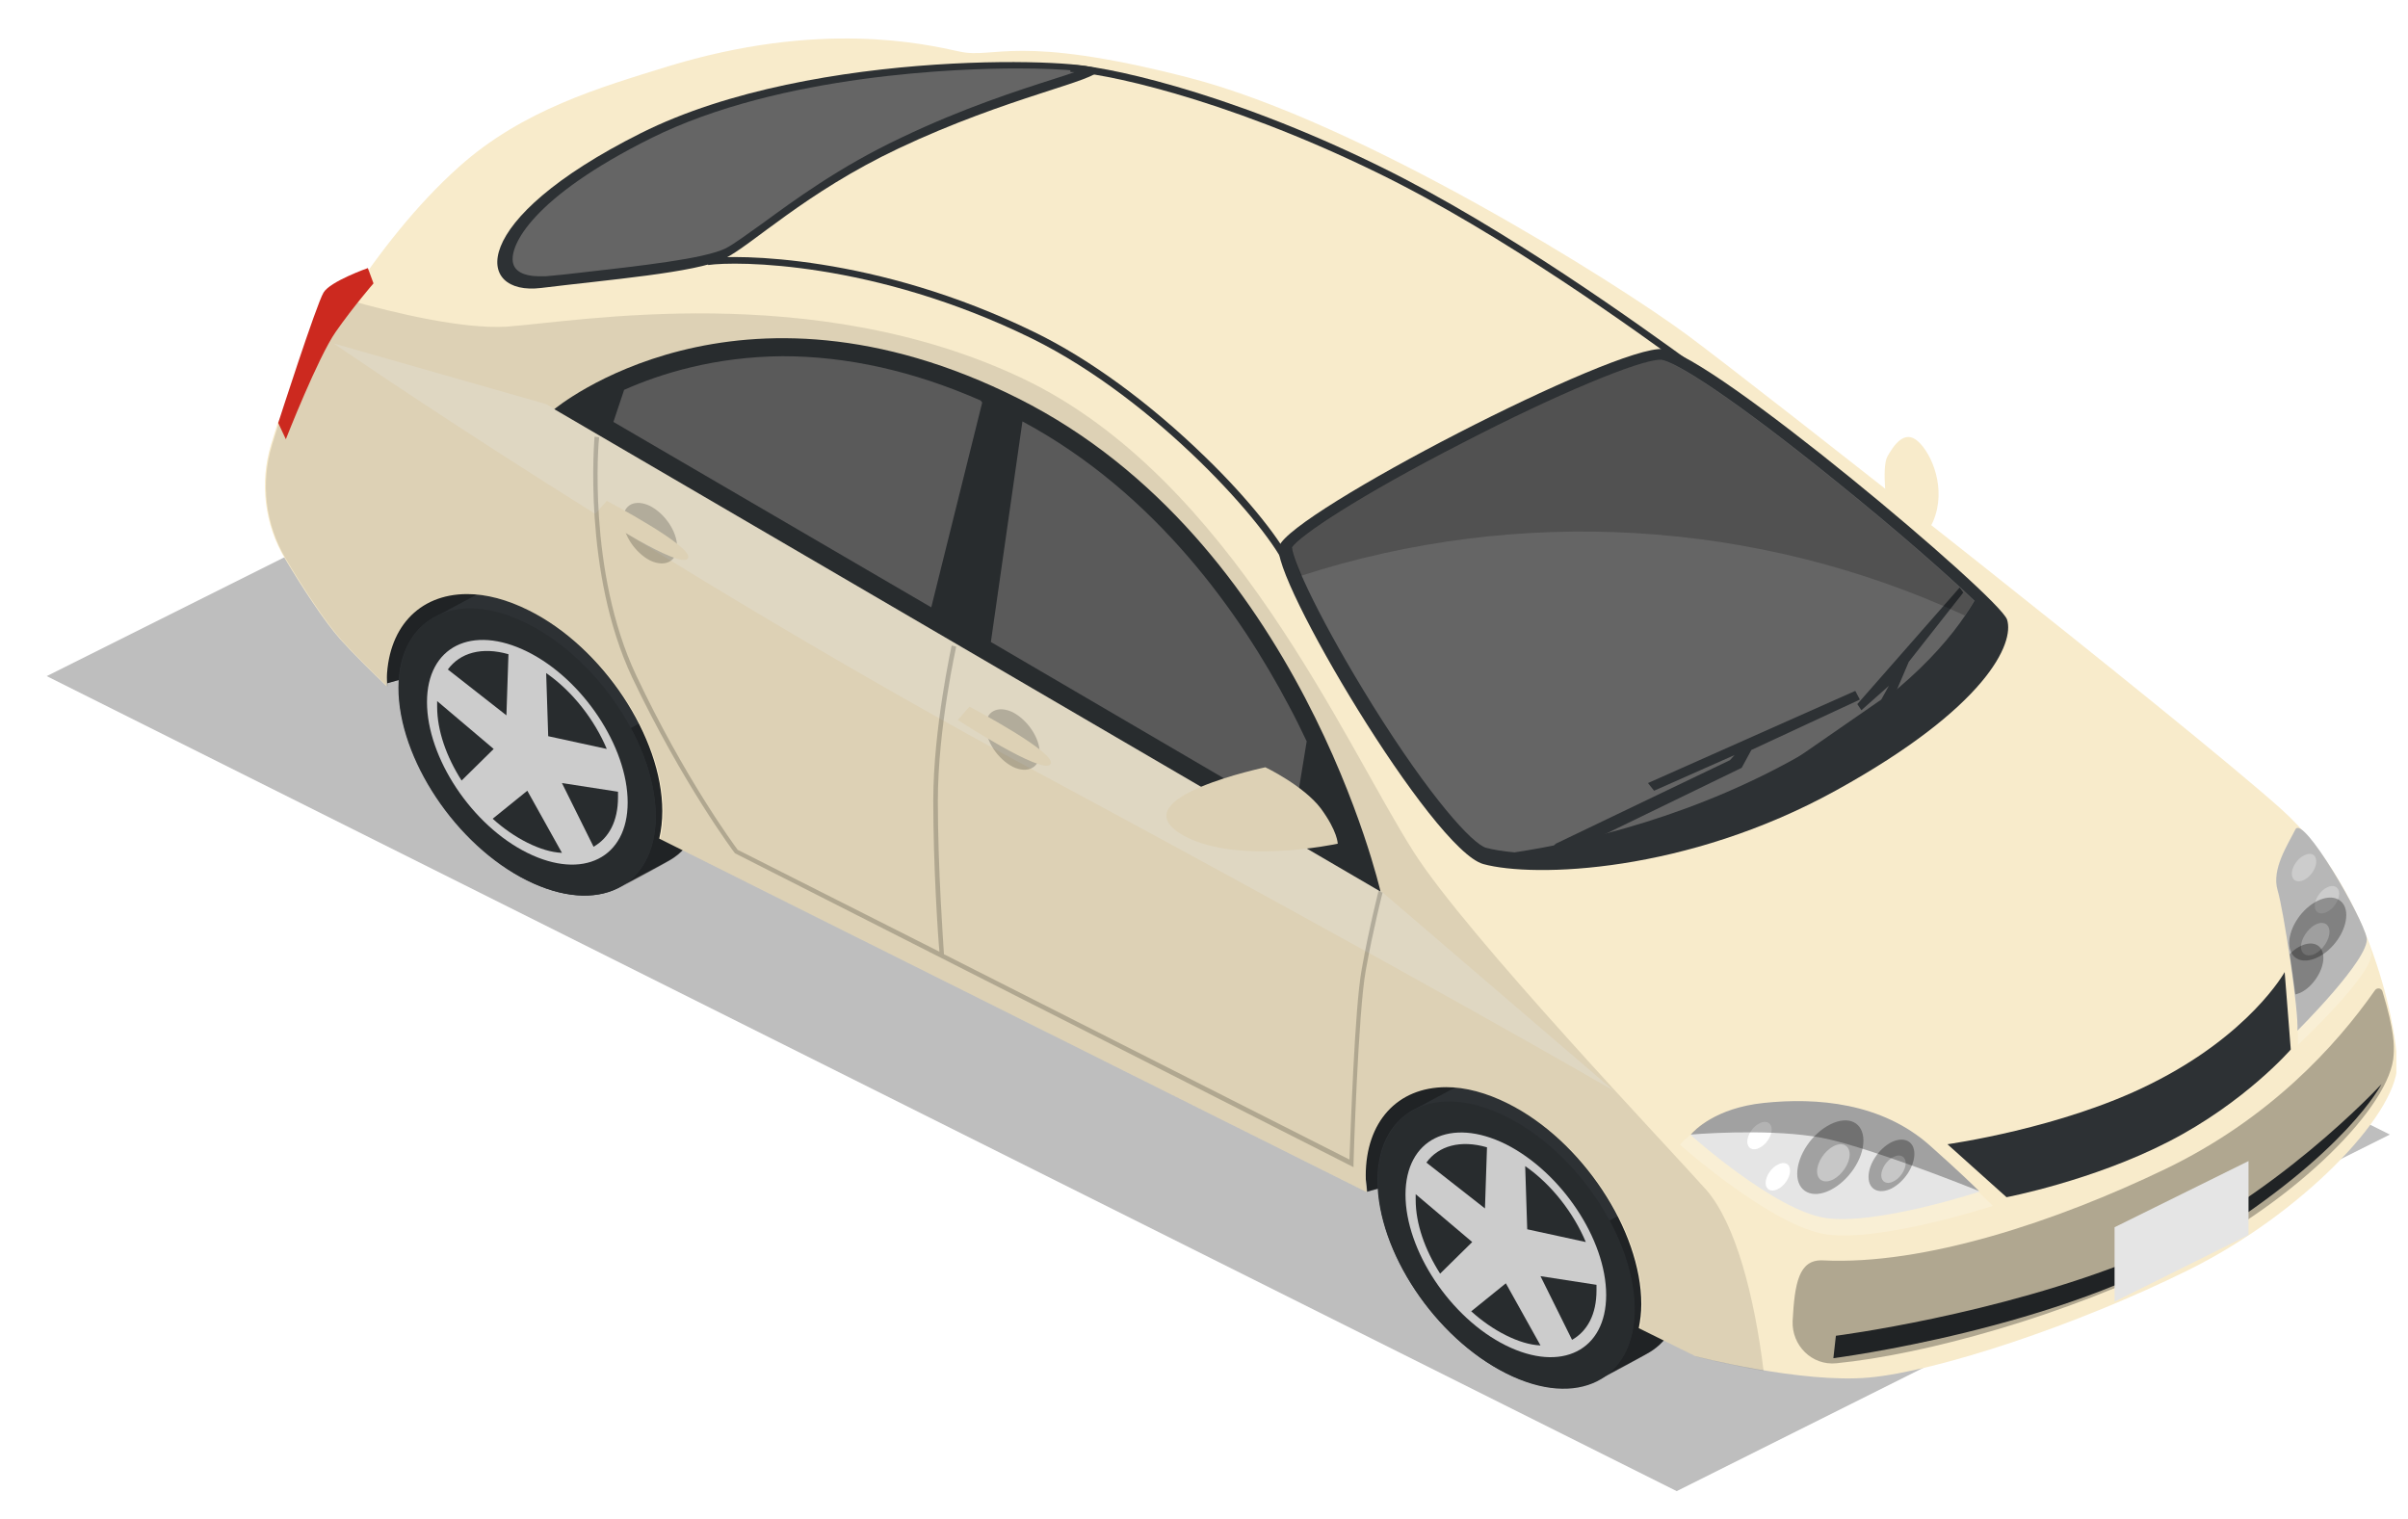 <svg width="65" height="41" viewBox="0 0 65 41" fill="none" xmlns="http://www.w3.org/2000/svg">
<g clip-path="url(#clip0_51_476)">
<g opacity="0.3" filter="url(#filter0_f_51_476)">
<path d="M45.26 40.25L64.51 30.625L20.511 8.625L1.261 18.25L45.26 40.25Z" fill="#262626"/>
</g>
<path d="M10.453 18.443L17.355 16.518L12.598 13.781L10.192 16.105L10.453 18.443Z" fill="#2D3134"/>
<path d="M36.907 32.165L43.81 30.24L39.038 27.504L36.632 29.827L36.907 32.165Z" fill="#2D3134"/>
<path opacity="0.29" d="M10.453 18.443L17.355 16.518L12.598 13.781L10.192 16.105L10.453 18.443Z" fill="black"/>
<path opacity="0.29" d="M36.907 32.165L43.81 30.24L39.038 27.504L36.632 29.827L36.907 32.165Z" fill="black"/>
<path d="M41.953 29.429C41.032 28.961 40.193 28.906 39.575 29.195L38.268 29.896C37.608 30.199 37.182 30.872 37.182 31.862C37.182 33.774 38.736 36.111 40.647 37.06C41.596 37.527 42.448 37.582 43.081 37.28C43.081 37.28 44.373 36.592 44.511 36.51C45.075 36.18 45.418 35.534 45.418 34.64C45.418 32.715 43.864 30.391 41.953 29.429Z" fill="#2D3134"/>
<path opacity="0.29" d="M43.123 37.266C43.37 37.142 44.388 36.592 44.511 36.51C45.075 36.18 45.419 35.534 45.419 34.64C45.419 33.87 45.171 33.031 44.745 32.247L43.439 32.949C43.865 33.732 44.112 34.571 44.112 35.341C44.126 36.276 43.741 36.95 43.123 37.266Z" fill="black"/>
<path d="M44.126 35.341C44.126 37.252 42.572 38.036 40.661 37.074C38.75 36.111 37.196 33.787 37.196 31.876C37.196 29.965 38.75 29.181 40.661 30.144C42.572 31.092 44.126 33.43 44.126 35.341Z" fill="#2D3134"/>
<path d="M43.356 34.956C43.356 36.455 42.146 37.06 40.648 36.317C39.149 35.575 37.939 33.746 37.939 32.247C37.939 30.749 39.149 30.144 40.648 30.886C42.146 31.642 43.356 33.457 43.356 34.956Z" fill="#E5E5E5"/>
<path d="M42.435 36.166C42.847 35.932 43.095 35.479 43.095 34.832C43.095 34.777 43.095 34.722 43.095 34.681L41.583 34.447L42.435 36.166Z" fill="#2D3134"/>
<path d="M41.225 33.182L42.806 33.526C42.476 32.742 41.885 31.972 41.17 31.477L41.225 33.182Z" fill="#2D3134"/>
<path d="M40.084 32.619L40.139 30.969C39.424 30.762 38.833 30.927 38.503 31.381L40.084 32.619Z" fill="#2D3134"/>
<path d="M38.214 32.234C38.214 32.289 38.214 32.33 38.214 32.385C38.214 33.031 38.461 33.732 38.874 34.379L39.74 33.526L38.214 32.234Z" fill="#2D3134"/>
<path d="M40.648 34.64L39.713 35.396C40.002 35.657 40.318 35.877 40.648 36.042C40.978 36.207 41.294 36.304 41.583 36.317L40.648 34.64Z" fill="#2D3134"/>
<path opacity="0.11" d="M44.126 35.341C44.126 37.252 42.572 38.036 40.661 37.074C38.75 36.111 37.196 33.787 37.196 31.876C37.196 29.965 38.75 29.181 40.661 30.144C42.572 31.092 44.126 33.43 44.126 35.341Z" fill="black"/>
<path d="M15.527 16.133C14.605 15.665 13.767 15.61 13.148 15.899L11.842 16.6C11.182 16.903 10.755 17.576 10.755 18.566C10.755 20.477 12.309 22.815 14.22 23.764C15.169 24.231 16.021 24.286 16.654 23.984C16.654 23.984 17.947 23.296 18.084 23.214C18.648 22.884 18.991 22.238 18.991 21.344C19.005 19.419 17.451 17.095 15.527 16.133Z" fill="#2D3134"/>
<path opacity="0.29" d="M16.709 23.97C16.956 23.846 17.974 23.296 18.098 23.214C18.662 22.884 19.005 22.238 19.005 21.344C19.005 20.574 18.758 19.735 18.331 18.951L17.025 19.652C17.451 20.436 17.699 21.275 17.699 22.045C17.699 22.98 17.314 23.64 16.709 23.97Z" fill="black"/>
<path d="M17.699 22.031C17.699 23.942 16.146 24.726 14.235 23.764C12.323 22.801 10.77 20.477 10.77 18.566C10.77 16.655 12.323 15.871 14.235 16.834C16.146 17.796 17.699 20.12 17.699 22.031Z" fill="#2D3134"/>
<path d="M16.943 21.66C16.943 23.159 15.733 23.764 14.235 23.021C12.736 22.279 11.526 20.45 11.526 18.951C11.526 17.453 12.736 16.848 14.235 17.59C15.733 18.333 16.943 20.161 16.943 21.66Z" fill="#E5E5E5"/>
<path d="M16.022 22.856C16.434 22.622 16.682 22.169 16.682 21.523C16.682 21.468 16.682 21.413 16.682 21.371L15.169 21.137L16.022 22.856Z" fill="#2D3134"/>
<path d="M14.798 19.872L16.379 20.216C16.049 19.433 15.458 18.663 14.743 18.168L14.798 19.872Z" fill="#2D3134"/>
<path d="M13.67 19.309L13.725 17.659C13.01 17.453 12.419 17.618 12.089 18.071L13.67 19.309Z" fill="#2D3134"/>
<path d="M11.8 18.924C11.8 18.979 11.8 19.02 11.8 19.075C11.8 19.721 12.048 20.422 12.46 21.069L13.326 20.216L11.8 18.924Z" fill="#2D3134"/>
<path d="M14.234 21.344L13.299 22.1C13.588 22.361 13.904 22.581 14.234 22.746C14.564 22.911 14.88 23.008 15.169 23.021L14.234 21.344Z" fill="#2D3134"/>
<path opacity="0.11" d="M17.699 22.031C17.699 23.942 16.146 24.726 14.235 23.764C12.323 22.801 10.77 20.477 10.77 18.566C10.77 16.655 12.323 15.871 14.235 16.834C16.146 17.796 17.699 20.12 17.699 22.031Z" fill="black"/>
<path d="M61.561 21.825C58.907 19.46 47.467 10.468 45.556 9.051C43.645 7.635 36.729 3.29 32.081 2.094C27.434 0.898 26.856 1.599 25.908 1.393C24.959 1.187 22.14 0.527 17.988 1.805C16.214 2.355 14.11 2.96 12.392 4.5C10.109 6.535 8.349 9.698 7.497 11.416L7.318 11.994C7.002 13.025 7.139 14.153 7.689 15.074C8.157 15.858 8.748 16.765 9.188 17.26C9.573 17.686 10.04 18.14 10.439 18.525C10.439 18.498 10.439 18.456 10.439 18.429C10.439 16.971 11.292 16.036 12.612 16.036C13.134 16.036 13.698 16.188 14.275 16.476C16.269 17.466 17.878 19.9 17.878 21.894C17.878 22.155 17.85 22.402 17.795 22.636L36.894 32.179C36.88 32.027 36.866 31.876 36.866 31.739C36.866 30.281 37.719 29.346 39.039 29.346C39.561 29.346 40.125 29.497 40.703 29.786C42.696 30.776 44.305 33.21 44.305 35.204C44.305 35.437 44.277 35.644 44.236 35.85L45.762 36.606C45.762 36.606 48.622 37.349 50.451 37.184C52.28 37.019 56.047 35.781 59.072 34.282C62.097 32.784 64.655 30.144 64.71 28.769C64.737 28.246 64.215 24.19 61.561 21.825Z" fill="#F8EBCB"/>
<path d="M50.946 13.781C50.946 13.781 50.781 12.626 50.946 12.324C51.111 12.035 51.4 11.581 51.771 11.911C52.142 12.241 52.555 13.19 52.183 14.07C51.812 14.95 50.946 13.781 50.946 13.781Z" fill="#F8EBCB"/>
<path opacity="0.3" d="M9.009 9.271C9.009 9.271 17.864 15.39 28.038 20.863C38.213 26.335 43.562 29.442 43.562 29.442L37.278 24.052L14.742 10.908L9.009 9.271Z" fill="white"/>
<path d="M14.963 11.045L37.265 24.066C37.265 24.066 35.106 14.579 27.489 10.756C19.872 6.934 14.963 11.045 14.963 11.045Z" fill="#2D3134"/>
<path d="M24.258 4.005C27.228 2.603 29.648 2.177 29.648 1.888C29.648 1.599 22.017 1.228 17.301 3.593C12.584 5.958 12.818 7.993 14.606 7.773C16.393 7.553 18.786 7.36 19.542 6.989C20.298 6.618 21.728 5.202 24.258 4.005Z" fill="#2D3134"/>
<path d="M14.523 7.456C14.344 7.456 13.918 7.415 13.849 7.099C13.739 6.631 14.371 5.325 17.575 3.73C21.081 1.984 26.017 1.847 27.448 1.847C28.176 1.847 28.726 1.874 29.098 1.915C28.905 1.984 28.699 2.053 28.479 2.122C27.489 2.438 25.99 2.919 24.326 3.717C22.635 4.514 21.398 5.435 20.586 6.027C20.16 6.329 19.83 6.576 19.596 6.7C19.019 6.989 17.231 7.181 15.664 7.36C15.348 7.401 15.031 7.429 14.743 7.456C14.66 7.456 14.591 7.456 14.523 7.456Z" fill="#656565"/>
<path d="M34.528 14.744C34.253 15.5 38.667 22.953 40.042 23.324C41.403 23.695 45.514 23.571 49.571 21.33C53.627 19.089 54.383 17.356 54.177 16.724C53.971 16.105 46.175 9.546 44.896 9.423C43.617 9.299 34.858 13.823 34.528 14.744Z" fill="#2D3134"/>
<path opacity="0.2" d="M45.35 30.9C45.35 30.9 45.928 30.13 47.481 29.951C49.035 29.786 50.932 29.937 52.349 31.202C53.407 32.151 53.792 32.55 53.792 32.55C53.792 32.55 50.795 33.526 49.31 33.32C47.839 33.114 45.35 30.9 45.35 30.9Z" fill="white"/>
<path d="M45.639 30.639C45.639 30.639 46.175 29.924 47.605 29.772C49.035 29.621 50.795 29.759 52.101 30.927C53.077 31.794 53.435 32.165 53.435 32.165C53.435 32.165 50.671 33.072 49.296 32.88C47.921 32.687 45.639 30.639 45.639 30.639Z" fill="#E5E5E5"/>
<path opacity="0.2" d="M62.028 28.205C62.028 28.205 64.118 26.252 64.008 25.703C63.898 25.139 62.29 22.361 62.083 22.774C61.877 23.186 61.437 23.846 61.602 24.41C61.767 24.974 62.07 27.71 62.028 28.205Z" fill="white"/>
<path d="M62.015 27.82C62.015 27.82 63.981 25.867 63.885 25.317C63.775 24.754 62.166 21.976 61.96 22.389C61.754 22.801 61.314 23.461 61.479 24.025C61.644 24.575 62.056 27.311 62.015 27.82Z" fill="#E5E5E5"/>
<path d="M49.557 36.056L49.489 36.661C49.489 36.661 55.635 35.877 59.499 33.499C63.349 31.12 64.284 29.264 64.284 29.264C64.284 29.264 61.314 32.481 57.684 33.966C53.875 35.506 49.557 36.056 49.557 36.056Z" fill="#2D3134"/>
<path d="M53.298 16.215C52.596 15.541 51.263 14.359 49.572 12.998C46.822 10.77 45.213 9.739 44.828 9.711H44.814C44.25 9.711 42.009 10.646 39.507 11.939C36.633 13.41 35.093 14.455 34.873 14.771C34.901 15.156 35.657 16.793 37.059 19.048C38.613 21.536 39.74 22.774 40.112 22.884C40.318 22.939 40.579 22.98 40.882 23.008C42.697 22.733 45.832 22.031 48.884 20.23C51.469 18.704 52.706 17.233 53.298 16.215Z" fill="#656565"/>
<path d="M16.847 10.523L16.558 11.389L25.138 16.394L26.513 10.866L26.472 10.811C24.657 10.014 22.869 9.615 21.123 9.615C19.294 9.629 17.837 10.083 16.847 10.523Z" fill="#656565"/>
<path d="M34.928 22.114L35.272 20.01C35.12 19.694 34.969 19.378 34.79 19.048C33.498 16.6 31.215 13.314 27.599 11.375L26.747 17.329L34.928 22.114Z" fill="#656565"/>
<path opacity="0.2" d="M18.277 14.758C18.277 15.156 17.947 15.321 17.548 15.129C17.149 14.923 16.819 14.441 16.819 14.029C16.819 13.616 17.149 13.465 17.548 13.658C17.947 13.864 18.277 14.345 18.277 14.758Z" fill="black"/>
<path d="M16.379 13.52L16.063 13.878C16.063 13.878 18.359 15.376 18.566 15.074C18.785 14.785 16.379 13.52 16.379 13.52Z" fill="#F8EBCB"/>
<path opacity="0.2" d="M28.066 20.326C28.066 20.725 27.736 20.89 27.338 20.698C26.939 20.491 26.609 20.01 26.609 19.598C26.609 19.199 26.939 19.034 27.338 19.226C27.736 19.433 28.066 19.914 28.066 20.326Z" fill="black"/>
<path d="M26.169 19.075L25.853 19.433C25.853 19.433 28.149 20.931 28.355 20.629C28.576 20.34 26.169 19.075 26.169 19.075Z" fill="#F8EBCB"/>
<path opacity="0.2" d="M37.21 24.052C37.21 24.066 36.962 25.015 36.756 26.17C36.563 27.215 36.453 30.68 36.426 31.299L25.481 25.757C25.468 25.538 25.316 23.489 25.316 21.619C25.316 19.652 25.811 17.466 25.811 17.453L25.688 17.425C25.688 17.453 25.192 19.652 25.192 21.619C25.192 23.351 25.316 25.249 25.358 25.689L19.913 22.939C19.789 22.774 18.469 20.973 17.176 18.236C15.843 15.418 16.159 11.843 16.173 11.801L16.049 11.788C16.049 11.829 15.719 15.431 17.066 18.291C18.428 21.151 19.816 23.008 19.83 23.021L19.844 23.035L36.536 31.505V31.409C36.536 31.367 36.66 27.339 36.866 26.197C37.072 25.056 37.32 24.094 37.32 24.094L37.21 24.052Z" fill="black"/>
<path opacity="0.3" d="M50.3 30.79C50.3 31.285 49.901 31.876 49.406 32.124C48.911 32.371 48.513 32.165 48.513 31.684C48.513 31.189 48.911 30.597 49.406 30.35C49.901 30.102 50.3 30.295 50.3 30.79Z" fill="black"/>
<path opacity="0.3" d="M51.675 31.147C51.675 31.491 51.4 31.904 51.056 32.082C50.712 32.247 50.438 32.11 50.438 31.766C50.438 31.422 50.712 31.01 51.056 30.831C51.4 30.666 51.675 30.804 51.675 31.147Z" fill="black"/>
<path d="M48.32 31.601C48.32 31.78 48.169 32.014 47.99 32.096C47.811 32.192 47.66 32.11 47.66 31.931C47.66 31.752 47.811 31.519 47.99 31.436C48.169 31.34 48.32 31.409 48.32 31.601Z" fill="white"/>
<path opacity="0.4" d="M49.929 31.161C49.929 31.409 49.723 31.711 49.489 31.835C49.241 31.959 49.049 31.862 49.049 31.615C49.049 31.367 49.255 31.065 49.489 30.941C49.723 30.817 49.929 30.914 49.929 31.161Z" fill="white"/>
<path opacity="0.4" d="M51.441 31.395C51.441 31.574 51.29 31.807 51.111 31.89C50.932 31.986 50.781 31.904 50.781 31.725C50.781 31.546 50.932 31.312 51.111 31.23C51.29 31.134 51.441 31.216 51.441 31.395Z" fill="white"/>
<path d="M47.825 30.487C47.825 30.666 47.673 30.9 47.495 30.982C47.316 31.079 47.165 30.996 47.165 30.817C47.165 30.639 47.316 30.405 47.495 30.322C47.673 30.226 47.825 30.309 47.825 30.487Z" fill="white"/>
<path d="M62.524 23.255C62.524 23.434 62.373 23.668 62.194 23.75C62.015 23.846 61.864 23.764 61.864 23.585C61.864 23.406 62.015 23.172 62.194 23.09C62.373 22.994 62.524 23.062 62.524 23.255Z" fill="white"/>
<path d="M63.142 24.121C63.142 24.3 62.991 24.534 62.812 24.616C62.634 24.712 62.482 24.63 62.482 24.451C62.482 24.273 62.634 24.039 62.812 23.956C62.991 23.86 63.142 23.942 63.142 24.121Z" fill="white"/>
<path opacity="0.3" d="M63.334 24.699C63.334 25.125 62.991 25.634 62.564 25.84C62.138 26.046 61.794 25.881 61.794 25.455C61.794 25.029 62.138 24.52 62.564 24.314C62.991 24.108 63.334 24.286 63.334 24.699Z" fill="black"/>
<path opacity="0.4" d="M62.881 25.152C62.881 25.372 62.702 25.634 62.496 25.744C62.276 25.854 62.111 25.758 62.111 25.551C62.111 25.345 62.29 25.07 62.496 24.96C62.702 24.85 62.881 24.933 62.881 25.152Z" fill="white"/>
<path opacity="0.3" d="M62.716 25.854C62.716 25.51 62.441 25.372 62.097 25.538C61.987 25.593 61.891 25.661 61.808 25.758C61.863 26.129 61.918 26.514 61.959 26.844C62.001 26.83 62.056 26.816 62.111 26.789C62.441 26.624 62.716 26.197 62.716 25.854Z" fill="black"/>
<path opacity="0.3" d="M45.639 30.625C46.312 30.57 48.21 30.474 49.406 30.762C50.602 31.051 52.679 31.849 53.421 32.151C53.339 32.069 52.954 31.684 52.101 30.927C50.795 29.759 49.035 29.621 47.605 29.772C46.299 29.91 45.735 30.515 45.639 30.625Z" fill="black"/>
<path d="M34.157 20.711C34.157 20.711 35.189 21.206 35.656 21.825C36.11 22.444 36.11 22.774 36.11 22.774C36.11 22.774 33.25 23.392 31.834 22.485C30.335 21.509 34.157 20.711 34.157 20.711Z" fill="#F8EBCB"/>
<path d="M41.679 23.104L42.201 23.062L47.014 20.725L47.275 20.244L50.204 18.883L50.08 18.649L44.484 21.137L44.649 21.344L46.821 20.381L46.697 20.519L41.995 22.774L41.679 23.104Z" fill="#2D3134"/>
<path d="M46.767 21.811H47.22L51.056 18.965L51.524 17.865L52.995 15.995L52.899 15.858L50.135 19.006L50.245 19.171L50.988 18.511L50.782 18.883L46.89 21.578L46.767 21.811Z" fill="#2D3134"/>
<path d="M52.568 30.886L54.163 32.316C54.163 32.316 56.473 31.876 58.536 30.817C60.598 29.759 61.836 28.329 61.836 28.329L61.671 26.239C61.671 26.239 60.736 27.93 58.041 29.264C55.648 30.46 52.568 30.886 52.568 30.886Z" fill="#2D3134"/>
<path opacity="0.29" d="M58.976 33.911C61.987 32.399 64.558 29.841 64.613 28.466C64.627 28.232 64.641 27.847 64.311 26.761C64.283 26.665 64.16 26.651 64.105 26.734C63.046 28.246 61.245 30.212 58.44 31.56C55.525 32.962 51.95 34.159 49.2 34.021C48.554 33.994 48.444 34.64 48.389 35.657C48.361 36.317 48.911 36.867 49.571 36.798C51.936 36.565 55.731 35.534 58.976 33.911Z" fill="black"/>
<path opacity="0.11" d="M46.051 32.11C45.089 31.024 39.589 25.249 38.159 22.994C36.289 20.065 33.236 12.901 27.613 10.22C21.975 7.539 15.595 8.68 13.67 8.818C12.502 8.886 10.687 8.46 9.422 8.103C8.597 9.354 7.95 10.564 7.524 11.43L7.345 12.008C7.029 13.039 7.167 14.166 7.717 15.088C8.184 15.871 8.775 16.779 9.215 17.274C9.6 17.7 10.068 18.154 10.466 18.539C10.466 18.511 10.466 18.47 10.466 18.443C10.466 16.985 11.319 16.05 12.639 16.05C13.162 16.05 13.725 16.201 14.303 16.49C16.296 17.48 17.905 19.914 17.905 21.907C17.905 22.169 17.878 22.416 17.823 22.65L36.921 32.192C36.907 32.041 36.894 31.89 36.894 31.752C36.894 30.295 37.746 29.36 39.066 29.36C39.589 29.36 40.152 29.511 40.73 29.8C42.724 30.79 44.332 33.224 44.332 35.217C44.332 35.451 44.305 35.657 44.264 35.864L45.79 36.62C45.79 36.62 46.587 36.826 47.605 37.005C47.357 34.984 46.849 33.017 46.051 32.11Z" fill="black"/>
<path d="M7.716 11.856C7.716 11.856 8.583 9.643 9.064 8.955C9.545 8.268 10.082 7.649 10.082 7.649L9.93 7.236C9.93 7.236 8.913 7.594 8.734 7.896C8.541 8.213 7.51 11.416 7.51 11.416L7.716 11.856Z" fill="#CC291F"/>
<path opacity="0.2" d="M53.036 16.614C53.132 16.476 53.215 16.339 53.284 16.215C52.582 15.541 51.249 14.359 49.557 12.998C46.807 10.77 45.199 9.739 44.814 9.711H44.8C44.236 9.711 41.995 10.646 39.493 11.939C36.619 13.41 35.079 14.455 34.859 14.771C34.873 14.895 34.955 15.17 35.12 15.541C40.991 13.644 47.412 14.015 53.036 16.614Z" fill="black"/>
<path d="M57.079 33.127V35.135L60.695 33.334V31.34L57.079 33.127Z" fill="#E5E5E5"/>
<path opacity="0.2" d="M62.015 27.82C62.015 27.82 63.981 25.867 63.885 25.317C63.775 24.754 62.166 21.976 61.96 22.389C61.754 22.801 61.314 23.461 61.479 24.025C61.644 24.575 62.056 27.311 62.015 27.82Z" fill="black"/>
<path d="M34.722 15.349C34.282 14.263 31.229 10.798 27.847 9.134C23.585 7.044 19.872 7.044 19.116 7.154L19.088 6.975C19.858 6.865 23.626 6.865 27.93 8.969C29.428 9.698 31.051 10.894 32.522 12.324C33.691 13.451 34.639 14.648 34.901 15.28L34.722 15.349Z" fill="#2D3134"/>
<path d="M45.625 10L45.611 9.986C44.236 8.983 40.565 6.315 37.183 4.665C32.934 2.589 29.62 1.943 28.892 1.943V1.75C29.634 1.75 32.989 2.397 37.265 4.5C40.661 6.164 44.333 8.831 45.721 9.835L45.735 9.849L45.625 10Z" fill="#2D3134"/>
</g>
<defs>
<filter id="filter0_f_51_476" x="-6.122" y="1.243" width="78.013" height="46.389" filterUnits="userSpaceOnUse" color-interpolation-filters="sRGB">
<feFlood flood-opacity="0" result="BackgroundImageFix"/>
<feBlend mode="normal" in="SourceGraphic" in2="BackgroundImageFix" result="shape"/>
<feGaussianBlur stdDeviation="3.691" result="effect1_foregroundBlur_51_476"/>
</filter>
<clipPath id="clip0_51_476">
<rect width="63.98" height="40.192" fill="white" transform="translate(0.706 0.461)"/>
</clipPath>
</defs>
</svg>
